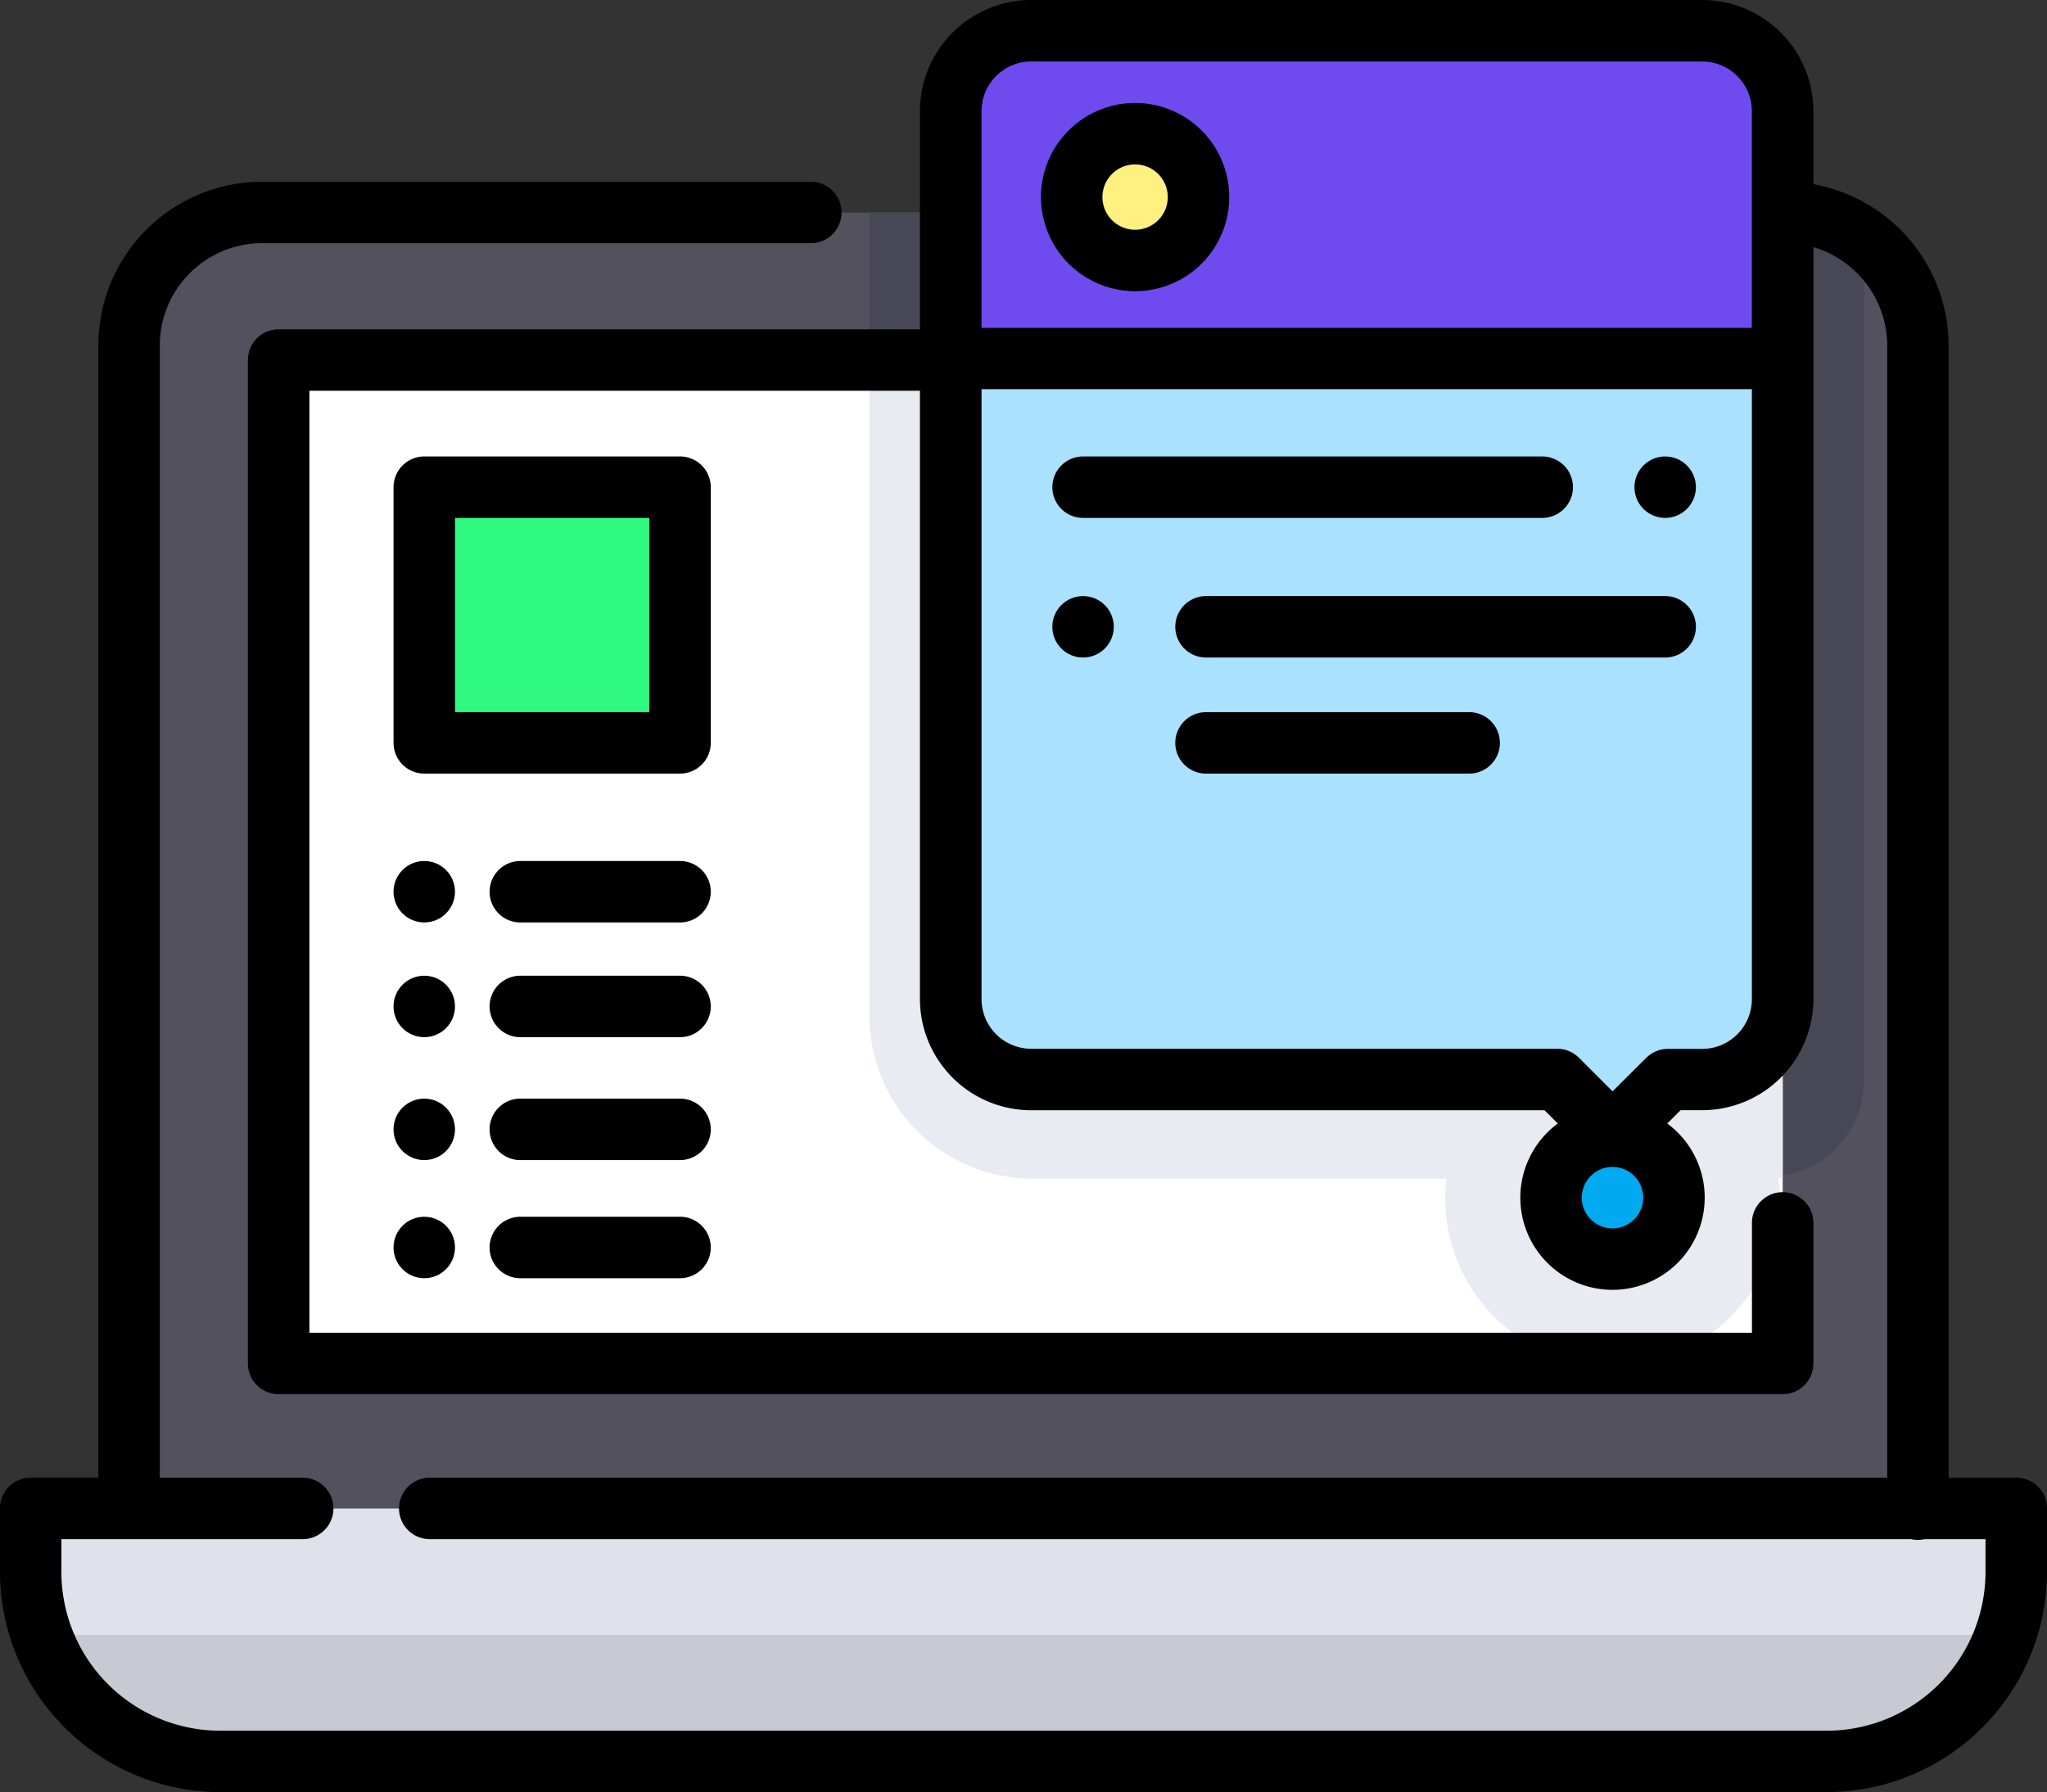 <svg xmlns="http://www.w3.org/2000/svg" width="85" height="74.429" viewBox="0 0 85 74.429">
  <rect x="0" y="0" width="85" height="74.429" fill="#333333" stroke="none"/>
  <g id="ordenador-portatil_3_" data-name="ordenador-portatil(3)" transform="translate(0 -31.837)">
    <path id="Trazado_599298" data-name="Trazado 599298" d="M223.731,180.158H196.393a1.276,1.276,0,0,1-1.276-1.276V147.305a1.276,1.276,0,0,1,1.276-1.276h27.337a1.276,1.276,0,0,1,1.276,1.276v31.577A1.276,1.276,0,0,1,223.731,180.158Zm-26.061-2.552h24.785V148.581H197.669Z" transform="translate(-162.725 -95.234)"/>
    <path id="Trazado_599299" data-name="Trazado 599299" d="M106.566,139.226V90.586a5.52,5.52,0,0,0-5.466-5.573H37.751a5.52,5.52,0,0,0-5.466,5.573v48.607" transform="translate(-26.925 -44.348)" fill="#53515e"/>
    <path id="Trazado_599300" data-name="Trazado 599300" d="M224.24,125.053h17.188a6.945,6.945,0,1,0,13.789-.025,3.994,3.994,0,0,0,3.55-3.969V86.086a5.371,5.371,0,0,0-3.223-1.073h-38.07v33.273A6.767,6.767,0,0,0,224.24,125.053Z" transform="translate(-181.369 -44.348)" fill="#474756"/>
    <path id="Trazado_599301" data-name="Trazado 599301" d="M56.2,409.2H7.687v2.633a7.873,7.873,0,0,0,7.872,7.872h66.7a7.873,7.873,0,0,0,7.872-7.872V409.2Z" transform="translate(-6.411 -314.713)" fill="#dfe2ea"/>
    <path id="Trazado_599302" data-name="Trazado 599302" d="M10.387,440.838a7.874,7.874,0,0,0,7.424,5.253h66.7a7.875,7.875,0,0,0,7.424-5.253H10.387Z" transform="translate(-8.663 -341.1)" fill="#c7cad3"/>
    <rect id="Rectángulo_44952" data-name="Rectángulo 44952" width="62.455" height="41.675" transform="translate(11.57 46.791)" fill="#fff"/>
    <path id="Trazado_599303" data-name="Trazado 599303" d="M255.394,121.909H217.473v27.233a6.767,6.767,0,0,0,6.767,6.767h17.188a6.934,6.934,0,0,0,5.81,7.676h2.172a6.934,6.934,0,0,0,5.807-7.7c.06-.007.119-.019.178-.028V121.909Z" transform="translate(-181.369 -75.119)" fill="#e9ebf2"/>
    <circle id="Elipse_5383" data-name="Elipse 5383" cx="2.552" cy="2.552" r="2.552" transform="translate(64.405 79.025)" fill="#00aaf0"/>
    <path id="Trazado_599304" data-name="Trazado 599304" d="M269.011,39.524H241.152a3.341,3.341,0,0,0-3.341,3.341V79.742a3.341,3.341,0,0,0,3.341,3.341h21.842l2.3,2.3,2.3-2.3h1.424a3.341,3.341,0,0,0,3.341-3.341V42.865A3.34,3.34,0,0,0,269.011,39.524Z" transform="translate(-198.331 -6.411)" fill="#aae1ff"/>
    <path id="Trazado_599305" data-name="Trazado 599305" d="M269.011,39.524H241.152a3.341,3.341,0,0,0-3.341,3.341V53.136h34.541V42.865A3.341,3.341,0,0,0,269.011,39.524Z" transform="translate(-198.331 -6.411)" fill="#6f4bef"/>
    <circle id="Elipse_5384" data-name="Elipse 5384" cx="2.633" cy="2.633" r="2.633" transform="translate(44.502 37.389)" fill="#fff082"/>
    <path id="Trazado_599306" data-name="Trazado 599306" d="M115.893,164.337h-8.922a.849.849,0,0,1-.849-.849v-8.922a.849.849,0,0,1,.849-.849h8.922a.849.849,0,0,1,.849.849v8.922A.849.849,0,0,1,115.893,164.337Z" transform="translate(-88.504 -101.646)" fill="#2ff980"/>
    <path id="Trazado_599307" data-name="Trazado 599307" d="M83.724,93.209H80.916V46.238A6.828,6.828,0,0,0,75.3,39.486V36.454a4.622,4.622,0,0,0-4.617-4.617H42.821A4.622,4.622,0,0,0,38.2,36.454v9.06H11.57a1.276,1.276,0,0,0-1.276,1.276V88.466a1.276,1.276,0,0,0,1.276,1.276H74.025A1.276,1.276,0,0,0,75.3,88.466V82.627a1.276,1.276,0,0,0-2.552,0V87.19h-59.9V48.067H38.2V73.331a4.622,4.622,0,0,0,4.617,4.617H64.134l.551.551a3.828,3.828,0,1,0,4.547,0l.553-.553h.895A4.622,4.622,0,0,0,75.3,73.331V42.1a4.288,4.288,0,0,1,3.067,4.139V93.209H17.845a1.276,1.276,0,0,0,0,2.552H79.357a1.247,1.247,0,0,0,.566,0h2.524v1.357a6.6,6.6,0,0,1-6.6,6.6H9.149a6.6,6.6,0,0,1-6.6-6.6V95.761H12.57a1.276,1.276,0,0,0,0-2.552H6.636V46.238a4.249,4.249,0,0,1,4.19-4.3H33.668a1.276,1.276,0,1,0,0-2.552H10.826a6.8,6.8,0,0,0-6.742,6.849V93.208H1.276A1.276,1.276,0,0,0,0,94.485v2.633a9.159,9.159,0,0,0,9.149,9.149h66.7A9.159,9.159,0,0,0,85,97.118V94.485A1.276,1.276,0,0,0,83.724,93.209Zm-40.9-58.819H70.68a2.067,2.067,0,0,1,2.064,2.064v9H40.757v-9A2.067,2.067,0,0,1,42.821,34.389ZM66.958,82.854a1.276,1.276,0,1,1,1.276-1.276A1.278,1.278,0,0,1,66.958,82.854ZM70.68,75.4H69.257a1.276,1.276,0,0,0-.9.374L66.96,77.164l-1.395-1.395a1.276,1.276,0,0,0-.9-.374H42.821a2.067,2.067,0,0,1-2.064-2.064V48H72.745v25.33A2.067,2.067,0,0,1,70.68,75.4Z"/>
    <circle id="Elipse_5385" data-name="Elipse 5385" cx="1.276" cy="1.276" r="1.276" transform="translate(67.869 50.795)"/>
    <path id="Trazado_599308" data-name="Trazado 599308" d="M264.493,148.581h19.066a1.276,1.276,0,0,0,0-2.552H264.493a1.276,1.276,0,0,0,0,2.552Z" transform="translate(-219.519 -95.234)"/>
    <path id="Trazado_599309" data-name="Trazado 599309" d="M130.366,247.238h-6.632a1.276,1.276,0,1,0,0,2.552h6.632a1.276,1.276,0,0,0,0-2.552Z" transform="translate(-102.128 -179.641)"/>
    <circle id="Elipse_5386" data-name="Elipse 5386" cx="1.276" cy="1.276" r="1.276" transform="translate(43.697 56.594)"/>
    <circle id="Elipse_5387" data-name="Elipse 5387" cx="1.276" cy="1.276" r="1.276" transform="translate(16.341 67.596)"/>
    <path id="Trazado_599310" data-name="Trazado 599310" d="M130.366,275.935h-6.632a1.276,1.276,0,1,0,0,2.552h6.632a1.276,1.276,0,1,0,0-2.552Z" transform="translate(-102.128 -203.574)"/>
    <circle id="Elipse_5388" data-name="Elipse 5388" cx="1.276" cy="1.276" r="1.276" transform="translate(16.341 72.361)"/>
    <path id="Trazado_599311" data-name="Trazado 599311" d="M130.366,306.682h-6.632a1.276,1.276,0,1,0,0,2.552h6.632a1.276,1.276,0,1,0,0-2.552Z" transform="translate(-102.128 -229.216)"/>
    <circle id="Elipse_5389" data-name="Elipse 5389" cx="1.276" cy="1.276" r="1.276" transform="translate(16.341 77.466)"/>
    <path id="Trazado_599312" data-name="Trazado 599312" d="M130.366,336.234h-6.632a1.276,1.276,0,1,0,0,2.552h6.632a1.276,1.276,0,1,0,0-2.552Z" transform="translate(-102.128 -253.862)"/>
    <circle id="Elipse_5390" data-name="Elipse 5390" cx="1.276" cy="1.276" r="1.276" transform="translate(16.341 82.372)"/>
    <path id="Trazado_599313" data-name="Trazado 599313" d="M314.306,180.961H295.24a1.276,1.276,0,1,0,0,2.552h19.066a1.276,1.276,0,0,0,0-2.552Z" transform="translate(-245.161 -124.367)"/>
    <path id="Trazado_599314" data-name="Trazado 599314" d="M306.167,210H295.24a1.276,1.276,0,1,0,0,2.552h10.927a1.276,1.276,0,0,0,0-2.552Z" transform="translate(-245.161 -148.585)"/>
    <path id="Trazado_599315" data-name="Trazado 599315" d="M264.277,65.414a3.909,3.909,0,1,0-3.909-3.909A3.914,3.914,0,0,0,264.277,65.414Zm0-5.266a1.357,1.357,0,1,1-1.357,1.357A1.358,1.358,0,0,1,264.277,60.148Z" transform="translate(-217.143 -21.483)"/>
    <path id="Trazado_599316" data-name="Trazado 599316" d="M111.606,147.305a1.276,1.276,0,0,0-1.276-1.276H99.71a1.276,1.276,0,0,0-1.276,1.276v10.62A1.276,1.276,0,0,0,99.71,159.2h10.62a1.276,1.276,0,0,0,1.276-1.276Zm-2.552,9.344h-8.068v-8.068h8.068Z" transform="translate(-82.092 -95.234)"/>
  </g>
</svg>
